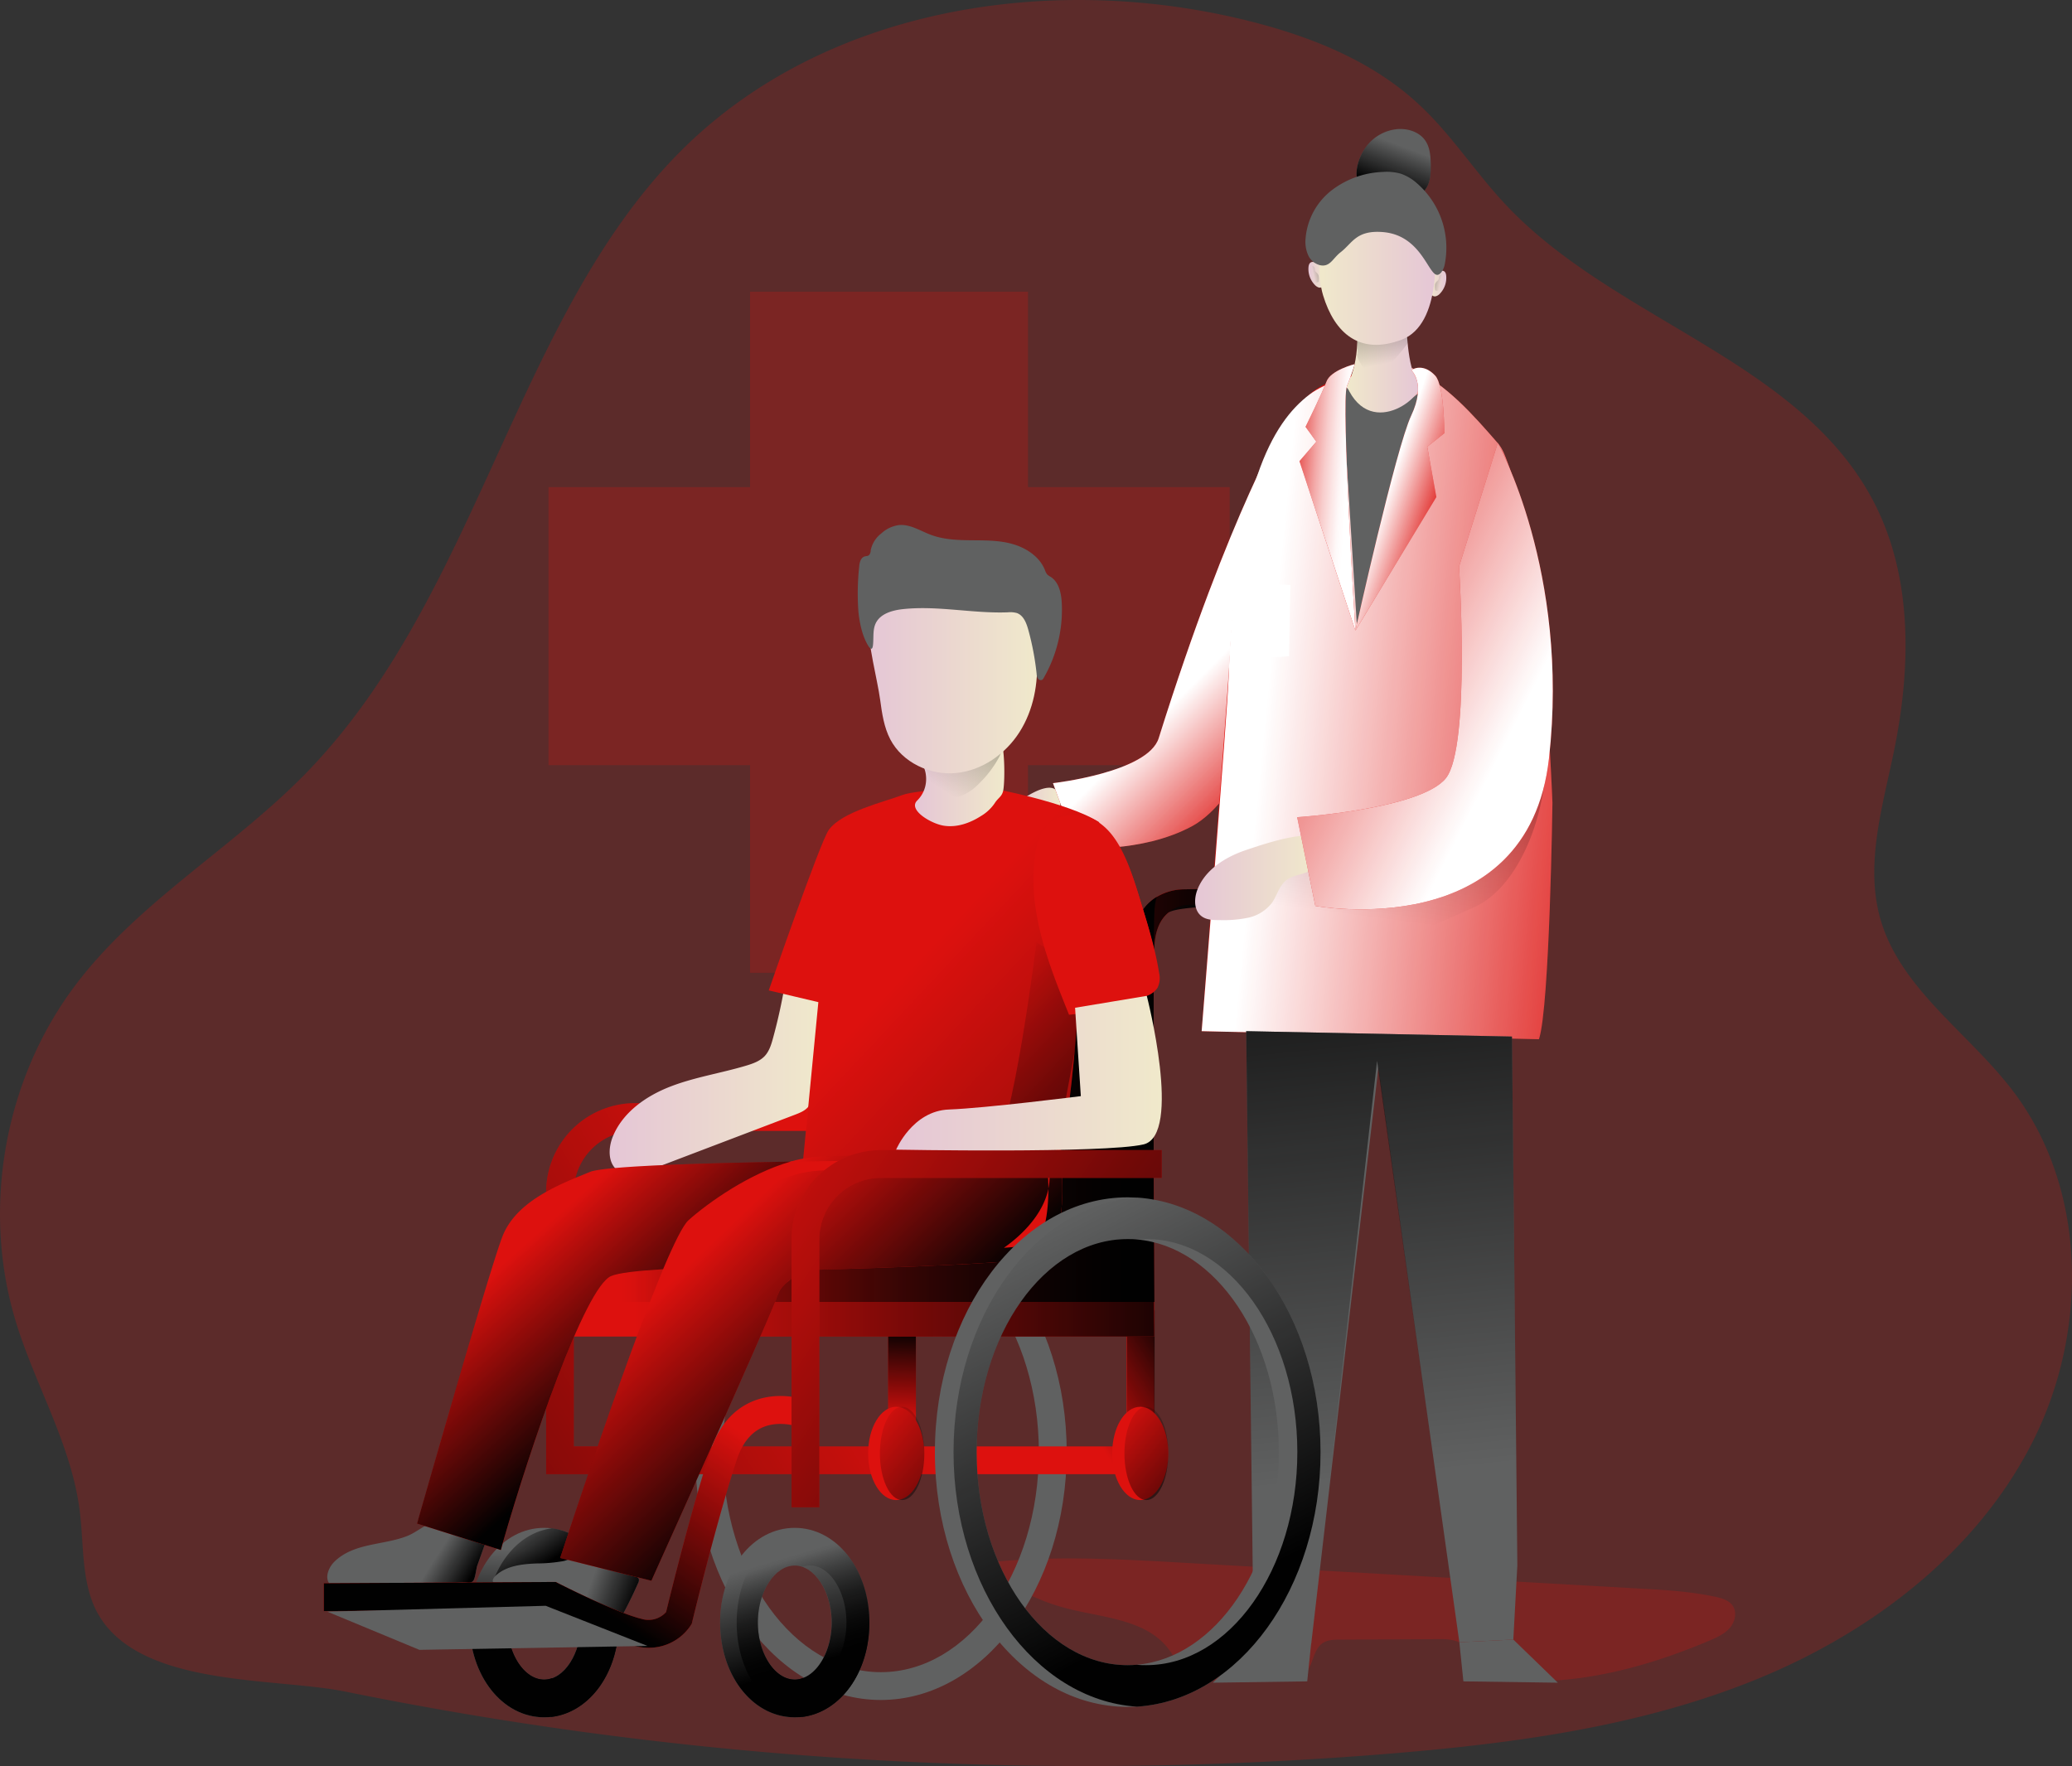 <svg id="Layer_1" data-name="Layer 1" xmlns="http://www.w3.org/2000/svg" xmlns:xlink="http://www.w3.org/1999/xlink" viewBox="0 0 684.75 583.7"><rect x="0" y="0" width="684.75" height="583.7" fill="#333333" stroke="none"/><defs><linearGradient id="linear-gradient" x1="333.96" y1="268.24" x2="349.51" y2="268.24" gradientUnits="userSpaceOnUse"><stop offset="0" stop-color="#e5c6d6"/><stop offset="0.42" stop-color="#ead4d0"/><stop offset="1" stop-color="#f0e9cb"/></linearGradient><linearGradient id="linear-gradient-2" x1="432.34" y1="254.02" x2="397.94" y2="219.62" gradientUnits="userSpaceOnUse"><stop offset="0" stop-color="#fff" stop-opacity="0"/><stop offset="0.95" stop-color="#fff"/></linearGradient><linearGradient id="linear-gradient-3" x1="-495.38" y1="95.29" x2="-489.78" y2="95.29" gradientTransform="matrix(-1, 0, 0, 1, -18.3, 0)" xlink:href="#linear-gradient"/><linearGradient id="linear-gradient-4" x1="-39.08" y1="92.4" x2="-33.48" y2="92.4" gradientTransform="translate(470.54)" xlink:href="#linear-gradient"/><linearGradient id="linear-gradient-5" x1="-564.64" y1="244.21" x2="-429.4" y2="230.88" gradientTransform="matrix(-1, 0, 0, 1, -18.3, 0)" xlink:href="#linear-gradient-2"/><linearGradient id="linear-gradient-6" x1="441.32" y1="382.1" x2="479.88" y2="85.02" gradientUnits="userSpaceOnUse"><stop offset="0.26" stop-color="#010101" stop-opacity="0"/><stop offset="0.99" stop-color="#010101"/></linearGradient><linearGradient id="linear-gradient-7" x1="-481.1" y1="50.03" x2="-475.64" y2="64.52" gradientTransform="matrix(-1, 0, 0, 1, -18.3, 0)" gradientUnits="userSpaceOnUse"><stop offset="0" stop-color="#010101" stop-opacity="0"/><stop offset="0.95" stop-color="#010101"/></linearGradient><linearGradient id="linear-gradient-8" x1="-486.63" y1="119.73" x2="-462.49" y2="119.73" gradientTransform="matrix(-1, 0, 0, 1, -18.3, 0)" xlink:href="#linear-gradient"/><linearGradient id="linear-gradient-9" x1="-476.96" y1="128.3" x2="-465.81" y2="73.24" gradientTransform="matrix(-1, 0, 0, 1, -18.3, 0)" gradientUnits="userSpaceOnUse"><stop offset="0.12" stop-color="#010101" stop-opacity="0"/><stop offset="0.95" stop-color="#010101"/></linearGradient><linearGradient id="linear-gradient-10" x1="-491.71" y1="89.66" x2="-453.49" y2="89.66" gradientTransform="matrix(-1, 0, 0, 1, -18.3, 0)" xlink:href="#linear-gradient"/><linearGradient id="linear-gradient-11" x1="-481.92" y1="520.78" x2="-455.94" y2="258.65" gradientTransform="matrix(-1, 0, 0, 1, -17.36, -1.58)" xlink:href="#linear-gradient-9"/><linearGradient id="linear-gradient-12" x1="-493.75" y1="172.3" x2="-474.13" y2="165.76" gradientTransform="matrix(-1, 0, 0, 1, -18.3, 0)" xlink:href="#linear-gradient-2"/><linearGradient id="linear-gradient-13" x1="-441.62" y1="164.33" x2="-463.32" y2="165.81" gradientTransform="matrix(-1, 0, 0, 1, -18.3, 0)" gradientUnits="userSpaceOnUse"><stop offset="0" stop-color="#fff" stop-opacity="0"/><stop offset="0.11" stop-color="#fff" stop-opacity="0.18"/><stop offset="0.29" stop-color="#fff" stop-opacity="0.42"/><stop offset="0.45" stop-color="#fff" stop-opacity="0.63"/><stop offset="0.6" stop-color="#fff" stop-opacity="0.79"/><stop offset="0.74" stop-color="#fff" stop-opacity="0.9"/><stop offset="0.86" stop-color="#fff" stop-opacity="0.98"/><stop offset="0.95" stop-color="#fff"/></linearGradient><linearGradient id="linear-gradient-14" x1="-450" y1="92.6" x2="-461.33" y2="90.25" xlink:href="#linear-gradient-9"/><linearGradient id="linear-gradient-15" x1="-5.91" y1="95.38" x2="-17.24" y2="93.03" gradientTransform="translate(482.42)" xlink:href="#linear-gradient-9"/><linearGradient id="linear-gradient-16" x1="297.55" y1="474.88" x2="298.84" y2="437.35" gradientTransform="matrix(1, 0, 0, 1, 0, 0)" xlink:href="#linear-gradient-9"/><linearGradient id="linear-gradient-17" x1="180.15" y1="510.29" x2="178.53" y2="545.55" gradientTransform="matrix(1, 0, 0, 1, 0, 0)" xlink:href="#linear-gradient-9"/><linearGradient id="linear-gradient-18" x1="160.99" y1="508.34" x2="172.42" y2="524.73" gradientTransform="matrix(1, 0, 0, 1, 0, 0)" xlink:href="#linear-gradient-9"/><linearGradient id="linear-gradient-19" x1="137.85" y1="520.81" x2="151.44" y2="529.54" gradientTransform="matrix(1, 0, 0, 1, 0, 0)" xlink:href="#linear-gradient-9"/><linearGradient id="linear-gradient-20" x1="191.48" y1="525.74" x2="209.6" y2="532.21" gradientTransform="matrix(1, 0, 0, 1, 0, 0)" xlink:href="#linear-gradient-9"/><linearGradient id="linear-gradient-21" x1="328.04" y1="402.73" x2="-2.81" y2="600.38" gradientTransform="matrix(1, 0, 0, 1, 0, 0)" xlink:href="#linear-gradient-9"/><linearGradient id="linear-gradient-22" x1="312.47" y1="410.99" x2="354.75" y2="384.25" gradientTransform="matrix(1, 0, 0, 1, 0, 0)" xlink:href="#linear-gradient-9"/><linearGradient id="linear-gradient-23" x1="200.55" y1="349.03" x2="270.58" y2="349.03" xlink:href="#linear-gradient"/><linearGradient id="linear-gradient-24" x1="180.39" y1="369.36" x2="417.89" y2="369.36" gradientTransform="matrix(1, 0, 0, 1, 0, 0)" xlink:href="#linear-gradient-9"/><linearGradient id="linear-gradient-25" x1="180.39" y1="364.95" x2="381.35" y2="364.95" gradientTransform="matrix(1, 0, 0, 1, 0, 0)" xlink:href="#linear-gradient-9"/><linearGradient id="linear-gradient-26" x1="393.98" y1="291.66" x2="434.04" y2="291.66" xlink:href="#linear-gradient"/><linearGradient id="linear-gradient-27" x1="273.09" y1="291.74" x2="516.38" y2="519.5" gradientTransform="matrix(1, 0, 0, 1, 0, 0)" xlink:href="#linear-gradient-9"/><linearGradient id="linear-gradient-28" x1="302.84" y1="326.97" x2="399.35" y2="417.32" gradientTransform="matrix(1, 0, 0, 1, 0, 0)" xlink:href="#linear-gradient-9"/><linearGradient id="linear-gradient-29" x1="301.45" y1="257.97" x2="330.98" y2="257.97" xlink:href="#linear-gradient"/><linearGradient id="linear-gradient-30" x1="303.93" y1="273.8" x2="362.59" y2="183.64" gradientTransform="matrix(1, 0, 0, 1, 0, 0)" xlink:href="#linear-gradient-9"/><linearGradient id="linear-gradient-31" x1="224.82" y1="406.57" x2="286.32" y2="471.04" gradientTransform="matrix(1, 0, 0, 1, 0, 0)" xlink:href="#linear-gradient-9"/><linearGradient id="linear-gradient-32" x1="164.93" y1="407.45" x2="215.18" y2="463.91" gradientTransform="matrix(1, 0, 0, 1, 0, 0)" xlink:href="#linear-gradient-9"/><linearGradient id="linear-gradient-33" x1="329.59" y1="392.35" x2="402.71" y2="536.64" gradientTransform="matrix(1, 0, 0, 1, 0, 0)" xlink:href="#linear-gradient-9"/><linearGradient id="linear-gradient-34" x1="253.99" y1="512.12" x2="266.61" y2="554.17" gradientTransform="matrix(1, 0, 0, 1, 0, 0)" xlink:href="#linear-gradient-9"/><linearGradient id="linear-gradient-35" x1="256.89" y1="512.69" x2="269.2" y2="553.74" gradientTransform="matrix(1, 0, 0, 1, 0, 0)" xlink:href="#linear-gradient-9"/><linearGradient id="linear-gradient-36" x1="223.89" y1="448.26" x2="173.42" y2="522.02" gradientTransform="matrix(1, 0, 0, 1, 0, 0)" xlink:href="#linear-gradient-9"/><linearGradient id="linear-gradient-37" x1="360.06" y1="464.98" x2="410.77" y2="506.5" gradientTransform="matrix(1, 0, 0, 1, 0, 0)" xlink:href="#linear-gradient-9"/><linearGradient id="linear-gradient-38" x1="278.11" y1="463.6" x2="340.09" y2="515.5" gradientTransform="matrix(1, 0, 0, 1, 0, 0)" xlink:href="#linear-gradient-9"/><linearGradient id="linear-gradient-39" x1="285.86" y1="222.15" x2="341.81" y2="222.15" xlink:href="#linear-gradient"/><linearGradient id="linear-gradient-40" x1="203.43" y1="361.93" x2="448.45" y2="524.99" gradientTransform="matrix(1, 0, 0, 1, 0, 0)" xlink:href="#linear-gradient-9"/><linearGradient id="linear-gradient-41" x1="295.22" y1="356.27" x2="383.02" y2="356.27" xlink:href="#linear-gradient"/><linearGradient id="linear-gradient-42" x1="401.46" y1="192.8" x2="504.27" y2="244.99" xlink:href="#linear-gradient-2"/></defs><title>Health 3</title><path d="M113.25,560.68a1229.65,1229.65,0,0,0,346.36,20.39c40.78-3.39,81.91-9,119.8-24.4s72.63-41.76,91.22-78.21,18.45-83.65-6.28-116.25c-14.66-19.33-37.36-33.79-43.92-57.14-5-17.92.76-36.82,4.51-55,5.7-27.64,6.35-57.71-6.7-82.73-24.33-46.65-85.53-59.73-121.54-98.09-10-10.61-17.89-23.09-28.54-33C452,21.1,430.46,12.91,408.91,7.81,345.12-7.29,272.18,4.39,225.33,50.24c-19,18.59-32.89,41.73-44.82,65.48C156.1,164.34,138.24,218,100.31,257,76.13,281.83,44.76,299.58,23.9,327.3.55,358.32-7,400.62,4.12,437.81c6.37,21.26,18.43,40.9,21.27,62.91,1.22,9.48.7,19.27,3.55,28.4C38.54,559.91,88.14,555.58,113.25,560.68Z" transform="translate(0.93 -1.58)" fill="#dd110e" opacity="0.24" style="isolation:isolate"/><polygon points="406.38 161 406.38 252.89 339.73 252.89 339.73 321.52 247.88 321.52 247.88 252.89 181.27 252.89 181.27 161 247.88 161 247.88 96.42 339.73 96.42 339.73 161 406.38 161" fill="#dd110e" opacity="0.24" style="isolation:isolate"/><path d="M335.54,266.81a3.94,3.94,0,0,0-1.56,2.24c-.26,1.74,1.58,3,3.22,3.67a26.43,26.43,0,0,0,10.44,1.81,1.8,1.8,0,0,0,1.14-.32,1.85,1.85,0,0,0,.44-1.31c.19-3.33,1.16-9.49-2-10.73S337.77,264.94,335.54,266.81Z" transform="translate(0.93 -1.58)" fill="url(#linear-gradient)"/><path d="M424.05,140.45S405.66,170.1,382,245.54c-3.56,11.35-34.94,14.88-34.94,14.88l7.76,21.36s21.35,1.94,38.18-7.12,28.47-44,28.47-44Z" transform="translate(0.93 -1.58)" fill="#dd110e"/><path d="M424.05,140.45S405.66,170.1,382,245.54c-3.56,11.35-34.94,14.88-34.94,14.88l7.76,21.36s21.35,1.94,38.18-7.12,28.47-44,28.47-44Z" transform="translate(0.93 -1.58)" fill="url(#linear-gradient-2)"/><path d="M477,92.64a7.54,7.54,0,0,1-2,5.92,3,3,0,0,1-1.26.89c-2.53.84-2.68-4.34-1.94-5.81C472.71,92,476.66,89.31,477,92.64Z" transform="translate(0.93 -1.58)" fill="url(#linear-gradient-3)"/><path d="M431.51,89.75a7.51,7.51,0,0,0,2,5.91,3.18,3.18,0,0,0,1.25.9c2.54.83,2.69-4.35,1.95-5.82C435.83,89.06,431.89,86.41,431.51,89.75Z" transform="translate(0.93 -1.58)" fill="url(#linear-gradient-4)"/><path d="M390.73,553.67c-2.36-1.84-3.66-4.68-5.47-7.06-7.43-9.79-21.54-10.35-33.45-13.38a67.77,67.77,0,0,1-28.25-15c22.12-2.66,44.5-1.4,66.73-.14l150.39,8.51c8.43.47,16.9.95,25.15,2.7,2.25.47,4.69,1.18,5.94,3.12,1.41,2.2.66,5.26-1.06,7.23s-4.19,3.09-6.6,4.12c-23.82,10.13-50.15,16.59-75.6,11.9-1.77-.33-3.78-.9-4.5-2.55s.31-3.72,0-5.56c-.61-3.46-5.15-4.25-8.66-4.23l-33.5.17c-2,0-4.07.06-5.69,1.16-3.44,2.35-3,8-6.3,10.54-1.54,1.16-3.57,1.37-5.49,1.5C415.52,557.29,398.28,559.58,390.73,553.67Z" transform="translate(0.93 -1.58)" fill="#dd110e" opacity="0.24" style="isolation:isolate"/><path d="M465.83,123.29c11.36,5.47,19.95,15.23,28.22,24.74,1.67,1.92,2.44,4.27,3.33,6.65,9.38,25.12,8,41.35,11,61.83,2.43,16.78,3.74,50.35,3.74,50.35s-.9,67.5-4.46,78.2l-111.47-2.67s8.48-109.11,9.22-122.46c3.56-64.8,16.64-79.07,26.45-88S465.83,123.29,465.83,123.29Z" transform="translate(0.93 -1.58)" fill="#dd110e"/><path d="M465.83,123.29c11.36,5.47,19.95,15.23,28.22,24.74,1.67,1.92,2.44,4.27,3.33,6.65,9.38,25.12,8,41.35,11,61.83,2.43,16.78,3.74,50.35,3.74,50.35s-.9,67.5-4.46,78.2l-111.47-2.67s8.51-104.76,8.92-117.11c2.07-62.73,14.42-84,26.75-93.33C442.42,123.93,465.83,123.29,465.83,123.29Z" transform="translate(0.93 -1.58)" fill="url(#linear-gradient-5)"/><path d="M486,301.56c-16.9,7.43-34,16.37-52.1,12.88-4.2-.8-8.73-2-12.59-.16-9.16,4.34-5.41,19.93-13.31,26.29a6,6,0,0,1-5.5,1.39c-3.32-1.12-3.85-5.52-3.8-9l.44-27.53c0-2.68.15-5.56,1.78-7.69a12.08,12.08,0,0,1,4.11-3.08,205,205,0,0,1,51.07-19.5c8.67-2,17.48-3.6,26-6.19a82.91,82.91,0,0,0,12.92-4.9c2.13-1.05,12.87-29.2,13.31-27.52C514.3,259.07,504.42,293.47,486,301.56Z" transform="translate(0.93 -1.58)" fill="url(#linear-gradient-6)"/><path d="M425.51,194.92l-16.61-.56s-2.34,22.52,1.9,23.86,14.26.22,14.26.22Z" transform="translate(0.93 -1.58)" fill="#fff"/><path d="M468.87,130.61s-12.93,12.26-20.07,4-6.24-5.13-6.24-5.13L447.47,208Z" transform="translate(0.93 -1.58)" fill="#606161"/><path d="M451,49.5a14.5,14.5,0,0,1,9.59-5.22c3.63-.38,7.65.88,9.63,3.95,1.44,2.23,1.63,5,1.68,7.68,0,2.48,0,5.05-1.13,7.26a10.23,10.23,0,0,1-5.43,4.65c-5.32,2.1-11.62.39-15.74-3.4S447.79,53.43,451,49.5Z" transform="translate(0.93 -1.58)" fill="#606161"/><path d="M451,49.5a14.5,14.5,0,0,1,9.59-5.22c3.63-.38,7.65.88,9.63,3.95,1.44,2.23,1.63,5,1.68,7.68,0,2.48,0,5.05-1.13,7.26a10.23,10.23,0,0,1-5.43,4.65c-5.32,2.1-11.62.39-15.74-3.4S447.79,53.43,451,49.5Z" transform="translate(0.93 -1.58)" fill="url(#linear-gradient-7)"/><path d="M463.81,107.13s.15,16.94,4,20.51-15.46,20.21-23.63,1.63c0,0,4.75-8,3.12-21.55S463.81,107.13,463.81,107.13Z" transform="translate(0.93 -1.58)" fill="url(#linear-gradient-8)"/><path d="M464.41,111.14v3.71s-9.81,14.12-13.82,9.37-2.83-5.8-2.83-5.8l-.44-10.7Z" transform="translate(0.93 -1.58)" fill="url(#linear-gradient-9)"/><path d="M473.18,82.9s2.82,25.86-11,31-22.07-2.23-25.86-14.71S438.33,61.5,453,64,473.18,82.9,473.18,82.9Z" transform="translate(0.93 -1.58)" fill="url(#linear-gradient-10)"/><path d="M475.39,91.59a6.62,6.62,0,0,0,1.2-3,28.25,28.25,0,0,0-9.35-26.53A15.78,15.78,0,0,0,462.05,59a16.93,16.93,0,0,0-5.89-.6A29.6,29.6,0,0,0,439,64.6a22.47,22.47,0,0,0-8.48,15.93,11,11,0,0,0,.87,5.39,5.9,5.9,0,0,0,4.11,3.35c3.2.55,4.08-2.39,6.66-4.36,3.88-3,5.12-7.36,14-6.62C470.51,79.51,471.52,96.32,475.39,91.59Z" transform="translate(0.93 -1.58)" fill="#606161"/><polygon points="499.67 342.59 501.45 517.37 500.12 541.89 482.28 542.78 455.53 352.85 433.35 543.11 414.29 543 411.84 340.81 499.67 342.59" fill="#606161"/><polygon points="499.67 342.59 501.45 517.37 500.12 541.89 482.28 542.78 455.09 350.62 433.35 543.11 414.29 543 411.84 340.81 499.67 342.59" fill="url(#linear-gradient-11)"/><polygon points="514.83 556.15 483.62 555.71 482.28 542.78 500.12 541.89 514.83 556.15" fill="#606161"/><polygon points="400.8 556.15 432.01 555.71 433.35 542.78 415.52 541.89 400.8 556.15" fill="#606161"/><path d="M465.45,123.92s5.05,4.31,0,15S447,210,447,210l26.75-44.14-3-16.64,5.65-4.46s0-15.76-3-19S467.32,122.7,465.45,123.92Z" transform="translate(0.93 -1.58)" fill="#dd110e"/><path d="M446.8,121.91s-8,2-9.37,5.8-6.91,14.94-6.91,14.94l3.57,4.9L428.52,154,447,210s-4.76-75.8-2.82-80.7S446.8,121.91,446.8,121.91Z" transform="translate(0.93 -1.58)" fill="#dd110e"/><path d="M465.45,123.92s5.05,4.31,0,15S447,210,447,210l26.75-44.14-3-16.64,5.65-4.46s0-15.76-3-19S467.32,122.7,465.45,123.92Z" transform="translate(0.93 -1.58)" fill="url(#linear-gradient-12)"/><path d="M446.8,121.91s-8,2-9.37,5.8-6.91,14.94-6.91,14.94l3.57,4.9L428.52,154,447,210s-4.76-75.8-2.82-80.7S446.8,121.91,446.8,121.91Z" transform="translate(0.93 -1.58)" fill="url(#linear-gradient-13)"/><path d="M434.08,91.59a1.72,1.72,0,0,1-.41-.56,4.42,4.42,0,0,1-.1-.73,1,1,0,0,0-.34-.64.67.67,0,0,0-.69-.13.75.75,0,0,0-.42.48,2.11,2.11,0,0,0-.1.66,5.16,5.16,0,0,0,.37,2.5,5.67,5.67,0,0,0,1.2,1.43,1,1,0,0,0,.66.36.93.93,0,0,0,.47-.17.4.4,0,0,0,.16-.13.41.41,0,0,0,0-.19,4.73,4.73,0,0,0-.05-1.76A2.33,2.33,0,0,0,434.08,91.59Z" transform="translate(0.93 -1.58)" fill="url(#linear-gradient-14)"/><path d="M474.14,94.38a1.69,1.69,0,0,0,.4-.56,3.57,3.57,0,0,0,.1-.74,1.06,1.06,0,0,1,.34-.64.72.72,0,0,1,.7-.13.82.82,0,0,1,.42.49,2.44,2.44,0,0,1,.09.66,5,5,0,0,1-.37,2.5,5.44,5.44,0,0,1-1.19,1.43,1,1,0,0,1-.66.36.93.93,0,0,1-.47-.17.4.4,0,0,1-.16-.13.67.67,0,0,1,0-.19,5,5,0,0,1,0-1.77A2.39,2.39,0,0,1,474.14,94.38Z" transform="translate(0.93 -1.58)" fill="url(#linear-gradient-15)"/><rect x="293.5" y="436.48" width="9.19" height="44.86" fill="#dd110e"/><rect x="293.5" y="436.48" width="9.19" height="44.86" fill="url(#linear-gradient-16)"/><path d="M178.89,569.17c-13.83,0-24.66-13.75-24.66-31.31s10.83-31.31,24.66-31.31,24.66,13.75,24.66,31.31S192.71,569.17,178.89,569.17Zm0-50.16c-6.62,0-12.2,8.63-12.2,18.85s5.58,18.85,12.2,18.85,12.2-8.63,12.2-18.85S185.5,519,178.89,519Z" transform="translate(0.93 -1.58)" fill="#606161"/><path d="M178.89,569.17c-13.83,0-24.66-13.75-24.66-31.31s10.83-31.31,24.66-31.31,24.66,13.75,24.66,31.31S192.71,569.17,178.89,569.17Zm0-50.16c-6.62,0-12.2,8.63-12.2,18.85s5.58,18.85,12.2,18.85,12.2-8.63,12.2-18.85S185.5,519,178.89,519Z" transform="translate(0.93 -1.58)" fill="url(#linear-gradient-17)"/><path d="M181.45,506.7c-12.37,1.61-21.75,14.71-21.75,31.17s9.38,29.55,21.75,31.16c12.59-1.61,22.1-14.71,22.1-31.16S194,508.31,181.45,506.7Zm2.52,50a6.82,6.82,0,0,1-2.52-.46,7.17,7.17,0,0,1-2.58.46c-6.62,0-12.18-8.64-12.18-18.84S172.25,519,178.87,519a8.39,8.39,0,0,1,2.58.41A8,8,0,0,1,184,519c6.48,0,12,8.59,12,18.85S190.45,556.71,184,556.71Z" transform="translate(0.93 -1.58)" fill="url(#linear-gradient-18)"/><path d="M109.66,517.65c-2.13,2.05-3.51,5.79-1.32,7.76,1.31,1.18,3.27,1.13,5,1,12.43-.85,26-.67,38.39-1.87,1.74-.17,2.52.79,3.72-.49.68-.72,1-4.09,1.33-5l2.27-6.36a2.1,2.1,0,0,0,.18-1.34,2.14,2.14,0,0,0-1.09-1.09c-3.56-2.1-9.75-5.92-14-5.78-4,.12-6.83,3.34-10.61,4.81C125.67,512.33,116.12,511.47,109.66,517.65Z" transform="translate(0.93 -1.58)" fill="#606161"/><path d="M109.66,517.65c-2.13,2.05-3.51,5.79-1.32,7.76,1.31,1.18,3.27,1.13,5,1,12.43-.85,26-.67,38.39-1.87,1.74-.17,2.52.79,3.72-.49.68-.72,1-4.09,1.33-5l2.27-6.36a2.1,2.1,0,0,0,.18-1.34,2.14,2.14,0,0,0-1.09-1.09c-3.56-2.1-9.75-5.92-14-5.78-4,.12-6.83,3.34-10.61,4.81C125.67,512.33,116.12,511.47,109.66,517.65Z" transform="translate(0.93 -1.58)" fill="url(#linear-gradient-19)"/><path d="M176.55,518.31c-4.84.18-10.07.74-13.63,4-.63.57-1.23,1.43-.92,2.22a2.25,2.25,0,0,0,1.1,1c11.19,6.47,25.08,6,37.1,10.77,1.15.45,2.5.94,3.54.29a3.91,3.91,0,0,0,1.2-1.52q2.69-5,5-10.24a2.09,2.09,0,0,0,.26-1.28c-.14-.67-.85-1-1.47-1.28q-4.12-1.73-8.25-3.39c-2.44-1-6.07-3.32-8.69-3.43-2.07-.1-4.42,1.66-6.55,2.09A51.2,51.2,0,0,1,176.55,518.31Z" transform="translate(0.93 -1.58)" fill="#606161"/><path d="M176.55,518.31c-4.84.18-10.07.74-13.63,4-.63.57-1.23,1.43-.92,2.22a2.25,2.25,0,0,0,1.1,1c11.19,6.47,25.08,6,37.1,10.77,1.15.45,2.5.94,3.54.29a3.91,3.91,0,0,0,1.2-1.52q2.69-5,5-10.24a2.09,2.09,0,0,0,.26-1.28c-.14-.67-.85-1-1.47-1.28q-4.12-1.73-8.25-3.39c-2.44-1-6.07-3.32-8.69-3.43-2.07-.1-4.42,1.66-6.55,2.09A51.2,51.2,0,0,1,176.55,518.31Z" transform="translate(0.93 -1.58)" fill="url(#linear-gradient-20)"/><path d="M290.17,563.44c-33.86,0-61.41-36.74-61.41-81.91s27.55-81.92,61.41-81.92,61.42,36.75,61.42,81.92S324,563.44,290.17,563.44Zm0-154.64c-28.79,0-52.22,32.63-52.22,72.73s23.43,72.72,52.22,72.72,52.22-32.63,52.22-72.72S319,408.8,290.17,408.8Z" transform="translate(0.93 -1.58)" fill="#606161"/><path d="M372.22,488.81H179.55V395.69a29.48,29.48,0,0,1,29.37-29.52h92.36v9.19H208.92a20.31,20.31,0,0,0-20.23,20.33v83.93H369.22l2.16-1.61v-43.4h9.15v48Z" transform="translate(0.93 -1.58)" fill="#dd110e"/><path d="M372.32,488.81H179.55V395.69a29.48,29.48,0,0,1,29.39-29.52h92.41v9.19H208.94a20.31,20.31,0,0,0-20.24,20.33v83.93H369.32l2.17-1.61v-43.4h9.15v48Z" transform="translate(0.93 -1.58)" fill="url(#linear-gradient-21)"/><path d="M372.32,488.81H179.55V395.69a29.48,29.48,0,0,1,29.39-29.52h92.41v9.19H208.94a20.31,20.31,0,0,0-20.24,20.33v83.93H369.32l2.17-1.61v-43.4h9.15v48Z" transform="translate(0.93 -1.58)" fill="url(#linear-gradient-22)"/><path d="M254.54,344.68c-.59,2.16-1.27,4.4-2.81,6s-3.77,2.41-5.92,3.06c-8.32,2.51-17,3.8-25.12,6.93s-15.87,8.56-19.12,16.62c-1.5,3.73-1.64,8.67,1.57,11.09s7.6,1.06,11.27-.34L261.8,370c1.66-.64,3.42-1.34,4.5-2.76s1.28-3.43,1.41-5.27q1.43-20,2.84-40c.38-5.29-2.95-20-9.86-10.43-2.17,3-1.6,11.62-2.22,15.3A182.08,182.08,0,0,1,254.54,344.68Z" transform="translate(0.93 -1.58)" fill="url(#linear-gradient-23)"/><path d="M417.56,298.72c-.05.14-.46.28-.79.32-5.24.92-24.31,1.56-24.31,1.61a10.44,10.44,0,0,0-7.4,2.67c-2.71,2.34-4.18,6-4.46,10.8-.6,11.12-.09,112.06,0,129.2H180.39V416.66L326.6,404.43l27.76-69.77h20.5V305.89c.59-1.7,4.22-10.11,15.53-10.39,11.49-.23,22.66-.09,26.43,0C417.42,296.74,417.79,298.17,417.56,298.72Z" transform="translate(0.93 -1.58)" fill="#dd110e"/><path d="M417.84,300.89c0,.12-29.53-.46-32.78,2.44-2.7,2.32-4.17,5.94-4.46,10.79-.22,3.62-.3,17-.3,33.95,0,8.73,0,18,0,27.05,0,21.24.13,43.06.17,56.75,0,5.1.09,9.1.09,11.46H180.39V416.66l146.19-12.21,27.77-69.77h20.52V305.9a15.68,15.68,0,0,1,6.48-7.88,18,18,0,0,1,9.06-2.52c11.46-.22,22.63-.09,26.42,0C417.42,296.76,418.09,300.34,417.84,300.89Z" transform="translate(0.93 -1.58)" fill="url(#linear-gradient-24)"/><path d="M380.6,302.66c-.26,4.46-.3,23.3-.3,45.41,0,8.73,0,18,0,27.05.09,25.28.21,49.21.26,56.75H180.39V405.2L326.58,393l27.77-69.81h20.52V305.9a15.68,15.68,0,0,1,6.48-7.88A19.25,19.25,0,0,0,380.6,302.66Z" transform="translate(0.93 -1.58)" fill="url(#linear-gradient-25)"/><path d="M410.78,282.55c-6.75,2.29-13.45,6.45-16,13.09-1.16,3-1.16,6.87,1.39,8.77,1.63,1.23,3.84,1.27,5.88,1.27a40.37,40.37,0,0,0,9.45-.77,13.5,13.5,0,0,0,7.9-4.91c1.78-2.51,2.46-5.89,5-7.68,2.95-2.11,7.88-1.61,9.37-4.92,1-2.21-.3-4.95-1.28-6.95-1.62-3.31-.69-3-4.36-2.5C422.46,278.68,416.12,280.75,410.78,282.55Z" transform="translate(0.93 -1.58)" fill="url(#linear-gradient-26)"/><path d="M326.32,262s25.68,4.69,36,11.33h0l-6.53,32.29,1.19,2.16s-3.24,72.47-9.54,79.27l-83.15-.16,5.23-54.09-16.39-3.88s17-49.15,19.84-53.06c4.31-6,18.36-9.25,24.17-11.47S326.32,262,326.32,262Z" transform="translate(0.93 -1.58)" fill="#dd110e"/><path d="M326.32,262s25.68,4.69,36,11.33h0l-6.53,32.29,1.19,2.16s-3.24,72.47-9.54,79.27l-83.15-.16,6.09-60.13-12.51-2.15s12.4-52.74,16-56,17.5-2,23.31-4.24S326.32,262,326.32,262Z" transform="translate(0.93 -1.58)" fill="url(#linear-gradient-27)"/><path d="M341.6,313s-7.77,63-14.67,69.88-.33,21.59-.33,21.59l20.95-19.67,11.3-60.59Z" transform="translate(0.93 -1.58)" fill="url(#linear-gradient-28)"/><path d="M330.65,262.65c-.4,2.29-1.63,2.45-2.86,4.41a14.26,14.26,0,0,1-4.52,4.22c-3.64,2.34-8,3.88-12.3,3.2s-11.88-5.26-8.8-8.3c4.59-4.56,2.76-10.81,1.68-11.78-4.1-3.69,5.89-3.68,10.92-6,4-1.82,8.54-8.72,12.81-6.82C331.46,243.35,331.23,259.34,330.65,262.65Z" transform="translate(0.93 -1.58)" fill="url(#linear-gradient-29)"/><path d="M322.61,260.57a16.75,16.75,0,0,1-5.76,4,7.87,7.87,0,0,1-6.82-.41c-2.43-1.5-3.49-4.42-4.39-7.13-.36-1.07-.65-2.43.19-3.19a2.94,2.94,0,0,1,.92-.5l12.37-4.86a22.92,22.92,0,0,1,6.19-1.77c4-.34,5.87,1.33,4,5A36.06,36.06,0,0,1,322.61,260.57Z" transform="translate(0.93 -1.58)" fill="url(#linear-gradient-30)"/><path d="M265.19,416.8l-.83.14a38.6,38.6,0,0,0-5.61,3l13.15-.13c31.58-.33,49.64-.65,53.45-2.53a53.31,53.31,0,0,0,5.47-3.27C310.28,415.56,265.74,416.75,265.19,416.8Z" transform="translate(0.93 -1.58)" fill="#dd110e"/><path d="M340.8,417.44c-9.7,2.12-68.85,3.77-75.06,3.91-2.62,1.15-8.41,4.37-9.51,7.9-1.75,5.66-39.49,89.45-41.09,93l-.79,1.79-30.15-7.54.78-2.34c3.41-10.48,33.65-102.18,41.65-109.3,7.4-6.62,25.64-19.44,41.45-20.87,14.62-1.24,76.81.69,79.47.78l2,.05.23,2C350.08,389.68,352.38,414.91,340.8,417.44Z" transform="translate(0.93 -1.58)" fill="#dd110e"/><path d="M340.8,417.44c-9.7,2.12-68.85,3.77-75.06,3.91-2.62,1.15-8.41,4.37-9.51,7.9-1.75,5.66-39.49,89.45-41.09,93l-.79,1.79-30.15-7.54.78-2.34c2.62-8.09,21.19-64.44,33.23-93.08,3.59-8.5,6.58-14.57,8.42-16.22,6.2-5.56,20.08-15.49,33.73-19.35a39.74,39.74,0,0,1,7.72-1.52c14.62-1.24,76.81.69,79.47.78l2,.05.23,2C350.08,389.68,352.38,414.91,340.8,417.44Z" transform="translate(0.93 -1.58)" fill="url(#linear-gradient-31)"/><path d="M345.53,394.51c0,7.95-1.29,17.46-5.7,18.43a86.38,86.38,0,0,1-9,1.05C336.94,409.72,343.79,402.83,345.53,394.51Z" transform="translate(0.93 -1.58)" fill="#dd110e"/><path d="M345.53,394.41c0-1.83-.09-3.63-.18-5.14-11.08-.33-64-1.84-76.9-.69a37.51,37.51,0,0,0-7.44,1.51c-11.86,3.54-24.59,12.23-31.35,18.21-1,.87-2.48,3.63-4.37,7.86-.64,1.37-1.33,2.94-2,4.64-10.94.55-19.35,1.28-22.25,2.53-8.68,3.76-26.56,56.16-35.8,88.24l-.64,2.3-27.67-8.73.59-2.16c1-3.36,23.4-82.18,27.67-92.94,4.51-11.21,17.84-16.64,27.54-20.59l1.33-.55c9.65-3.95,135-4,149.29-4h1.88l.37,1.89A19.57,19.57,0,0,1,345.53,394.41Z" transform="translate(0.93 -1.58)" fill="#dd110e"/><path d="M260.36,385.5c-13.65,3.86-27.53,13.79-33.73,19.35-1.84,1.65-4.83,7.72-8.42,16.22-8.45.51-14.75,1.2-17.19,2.26-8.68,3.76-26.56,56.16-35.8,88.24l-.64,2.3-27.67-8.73.59-2.16c1-3.36,23.4-82.18,27.67-92.94,4.51-11.21,17.84-16.64,27.54-20.59l1.33-.55C198.54,387.06,228.37,386.05,260.36,385.5Z" transform="translate(0.93 -1.58)" fill="url(#linear-gradient-32)"/><path d="M375,397.4h-.37c-1,0-1.93-.09-2.9-.09-35.11,0-63.7,37.78-63.7,84.2s28.59,84.21,63.7,84.21c1,0,1.93-.05,2.9-.09H375c33.64-2.26,60.48-39.12,60.48-84.12S408.59,399.7,375,397.4Zm-3.27,154.53c-27.48,0-49.91-31.58-49.91-70.42s22.43-70.41,49.91-70.41c1,0,2.07,0,3.08.14,26.11,2.25,46.89,32.91,46.89,70.27s-20.78,68-46.89,70.28C373.75,551.88,372.7,551.93,371.68,551.93Z" transform="translate(0.93 -1.58)" fill="#606161"/><path d="M375,397.4h-.37c-33.6,2.3-60.44,39.16-60.44,84.11s26.84,81.86,60.44,84.12H375c33.64-2.26,60.48-39.12,60.48-84.12S408.59,399.7,375,397.4Zm2.89,154.53c-1,0-2.06,0-3.08-.14-1,.09-2.06.14-3.08.14-27.48,0-49.91-31.58-49.91-70.42s22.43-70.41,49.91-70.41c1,0,2.07,0,3.08.14,1-.09,2.07-.14,3.08-.14,27.54,0,49.92,31.58,49.92,70.41S405.38,551.93,377.84,551.93Z" transform="translate(0.93 -1.58)" fill="url(#linear-gradient-33)"/><path d="M261.71,569.17c-13.83,0-24.66-13.75-24.66-31.31s10.83-31.31,24.66-31.31,24.66,13.75,24.66,31.31S275.54,569.17,261.71,569.17Zm0-50.16c-6.61,0-12.2,8.63-12.2,18.85s5.59,18.85,12.2,18.85,12.2-8.63,12.2-18.85S268.32,519,261.71,519Z" transform="translate(0.93 -1.58)" fill="#606161"/><path d="M264.27,506.7a24.59,24.59,0,0,0-2.57-.14c-13.84,0-24.64,13.75-24.64,31.31s10.8,31.3,24.64,31.3a24.59,24.59,0,0,0,2.57-.14c12.59-1.61,22.11-14.71,22.11-31.16S276.86,508.31,264.27,506.7Zm-2.57,50c-6.62,0-12.18-8.64-12.18-18.84S255.08,519,261.7,519a8.32,8.32,0,0,1,2.57.41c5.42,1.89,9.65,9.56,9.65,18.44s-4.23,16.54-9.65,18.38A7.12,7.12,0,0,1,261.7,556.71Z" transform="translate(0.93 -1.58)" fill="url(#linear-gradient-34)"/><path d="M264.27,506.7c-12.36,1.61-21.74,14.71-21.74,31.17s9.38,29.55,21.74,31.16c12.59-1.61,22.11-14.71,22.11-31.16S276.86,508.31,264.27,506.7Zm2.53,50a6.87,6.87,0,0,1-2.53-.46,7.12,7.12,0,0,1-2.57.46c-6.62,0-12.18-8.64-12.18-18.84S255.08,519,261.7,519a8.32,8.32,0,0,1,2.57.41,8,8,0,0,1,2.53-.41c6.48,0,12,8.59,12,18.85S273.28,556.71,266.8,556.71Z" transform="translate(0.93 -1.58)" fill="url(#linear-gradient-35)"/><path d="M354.92,273.32a7,7,0,0,0-2.44.42c-2.39.89-4,3.06-4.68,6.28h0c-3.57,17.06,3.28,35.05,9.17,49.77a76,76,0,0,0,20.92-5.55c.33-.14,1.2-.5,1.37-.8a3.94,3.94,0,0,0,0-1.74c-1.22-7.8-3.62-15.55-5.94-23.05l-.25-.83c-2.26-7.29-5.35-17.29-11.33-21.9A11.43,11.43,0,0,0,354.92,273.32Z" transform="translate(0.93 -1.58)" fill="none" stroke="#dd110e" stroke-miterlimit="10" stroke-width="4.6"/><path d="M381.6,328.06a6.83,6.83,0,0,1-3.54,2.66,79.8,79.8,0,0,1-24,6.07l-1.7.18-.64-1.6c-6.25-15.59-14-35-10.07-54,1-4.78,3.72-8.23,7.59-9.65,4.22-1.57,9.33-.51,13.65,2.85,7.12,5.47,10.48,16.27,12.91,24.17l.23.83c2.39,7.63,4.83,15.58,6.12,23.67A7.25,7.25,0,0,1,381.6,328.06Z" transform="translate(0.93 -1.58)" fill="#dd110e"/><path d="M269.84,499.75h-9.19V411.22a29.55,29.55,0,0,1,29.52-29.52H383v9.19H290.17a20.35,20.35,0,0,0-20.33,20.33Z" transform="translate(0.93 -1.58)" fill="#dd110e"/><path d="M213.48,546.18a19.4,19.4,0,0,1-4.51-.55c-8.37-2-24.3-9.84-28.5-12l-74.38.43,0-9.2,76.61-.43,1,.51c.19.09,19,9.69,27.45,11.7a7.78,7.78,0,0,0,8.05-2.26c1.32-5.42,8.31-33.84,14.55-52.94,2.55-7.81,6.88-13.26,12.88-16.18,9.1-4.44,18.54-1.09,18.94-.94L262.41,473c-.07,0-6.31-2.15-11.87.6-3.64,1.8-6.37,5.41-8.1,10.74-6.77,20.71-14.49,52.81-14.57,53.13l-.17.73-.4.64A16.54,16.54,0,0,1,213.48,546.18Z" transform="translate(0.93 -1.58)" fill="#dd110e"/><path d="M213.48,546.18a19.4,19.4,0,0,1-4.51-.55c-8.37-2-24.3-9.84-28.5-12l-74.38.43,0-9.2,76.61-.43,1,.51c.19.09,19,9.69,27.45,11.7a7.78,7.78,0,0,0,8.05-2.26c1.32-5.42,8.31-33.84,14.55-52.94,2.55-7.81,6.88-13.26,12.88-16.18,9.1-4.44,18.54-1.09,18.94-.94L262.41,473c-.07,0-6.31-2.15-11.87.6-3.64,1.8-6.37,5.41-8.1,10.74-6.77,20.71-14.49,52.81-14.57,53.13l-.17.73-.4.64A16.54,16.54,0,0,1,213.48,546.18Z" transform="translate(0.93 -1.58)" fill="url(#linear-gradient-36)"/><ellipse cx="376.82" cy="480.37" rx="9.27" ry="15.42" fill="#dd110e"/><ellipse cx="296.16" cy="480.37" rx="9.27" ry="15.42" fill="#dd110e"/><ellipse cx="378.85" cy="480.37" rx="7.25" ry="15.42" fill="url(#linear-gradient-37)"/><ellipse cx="298.13" cy="480.37" rx="7.34" ry="15.42" fill="url(#linear-gradient-38)"/><polygon points="108.18 532.67 138.6 545.29 213.98 544 180.33 530.73 108.18 532.67" fill="#606161"/><path d="M289.94,232.86c.61,4.49,1.26,9.08,3.35,13.09,4,7.64,13.11,11.94,21.7,11.13s16.37-6.26,21-13.53,6.3-16.19,5.71-24.79c-.39-5.68-1.78-11.42-5-16.14-5.25-7.79-14.58-11.76-23.7-14-4.5-1.11-9.17-1.92-13.75-1.25C277.85,190.46,288.05,219,289.94,232.86Z" transform="translate(0.93 -1.58)" fill="url(#linear-gradient-39)"/><path d="M282.76,203.78A83.06,83.06,0,0,1,283,189c.1-1.37.43-3,1.73-3.48.51-.17,1.12-.12,1.53-.46a2.39,2.39,0,0,0,.56-1.61,9.35,9.35,0,0,1,3.45-5.52,10.77,10.77,0,0,1,5.75-2.79c3.73-.42,7.14,1.88,10.66,3.2,4.32,1.62,9,1.77,13.66,1.81s9.32,0,13.74,1.35,8.64,4.22,10.33,8.51a4.59,4.59,0,0,0,.72,1.41,5.64,5.64,0,0,0,1.16.82c2.74,1.75,3.5,5.38,3.67,8.63A45.14,45.14,0,0,1,344,225.62a1.51,1.51,0,0,1-.56.66,1.13,1.13,0,0,1-1.38-.47,3.28,3.28,0,0,1-.41-1.54,90.09,90.09,0,0,0-2.76-14.56c-.62-2.23-1.58-4.73-3.76-5.51a8.17,8.17,0,0,0-3-.24c-11.56.43-23.14-2.29-34.64-1.06-3.51.38-7.46,1.48-9,4.65-.82,1.69-.75,3.58-.81,5.4s-.11,4.59-1.72,2C284,211.7,283.14,207.48,282.76,203.78Z" transform="translate(0.93 -1.58)" fill="#606161"/><path d="M269.84,499.75h-9.19V411.22a29.55,29.55,0,0,1,29.52-29.52H383v9.19H290.17a20.35,20.35,0,0,0-20.33,20.33Z" transform="translate(0.93 -1.58)" fill="url(#linear-gradient-40)"/><path d="M378.06,330.72s11.85,46.08-1.09,49.1-81.75,1.73-81.75,1.73,5.4-12.84,17.48-13.27,43.56-4.42,43.56-4.42l-1.9-29.2Z" transform="translate(0.93 -1.58)" fill="url(#linear-gradient-41)"/><path d="M494.05,148s23.83,42.51,16.93,104.2S433.76,301,433.76,301l-6-29.33s41-2.59,49.18-12.94,4.31-69.88,4.31-69.88Z" transform="translate(0.93 -1.58)" fill="#dd110e"/><path d="M494.05,148s23.83,42.51,16.93,104.2S433.76,301,433.76,301l-6-29.33s41-2.59,49.18-12.94,4.31-69.88,4.31-69.88Z" transform="translate(0.93 -1.58)" fill="url(#linear-gradient-42)"/></svg>